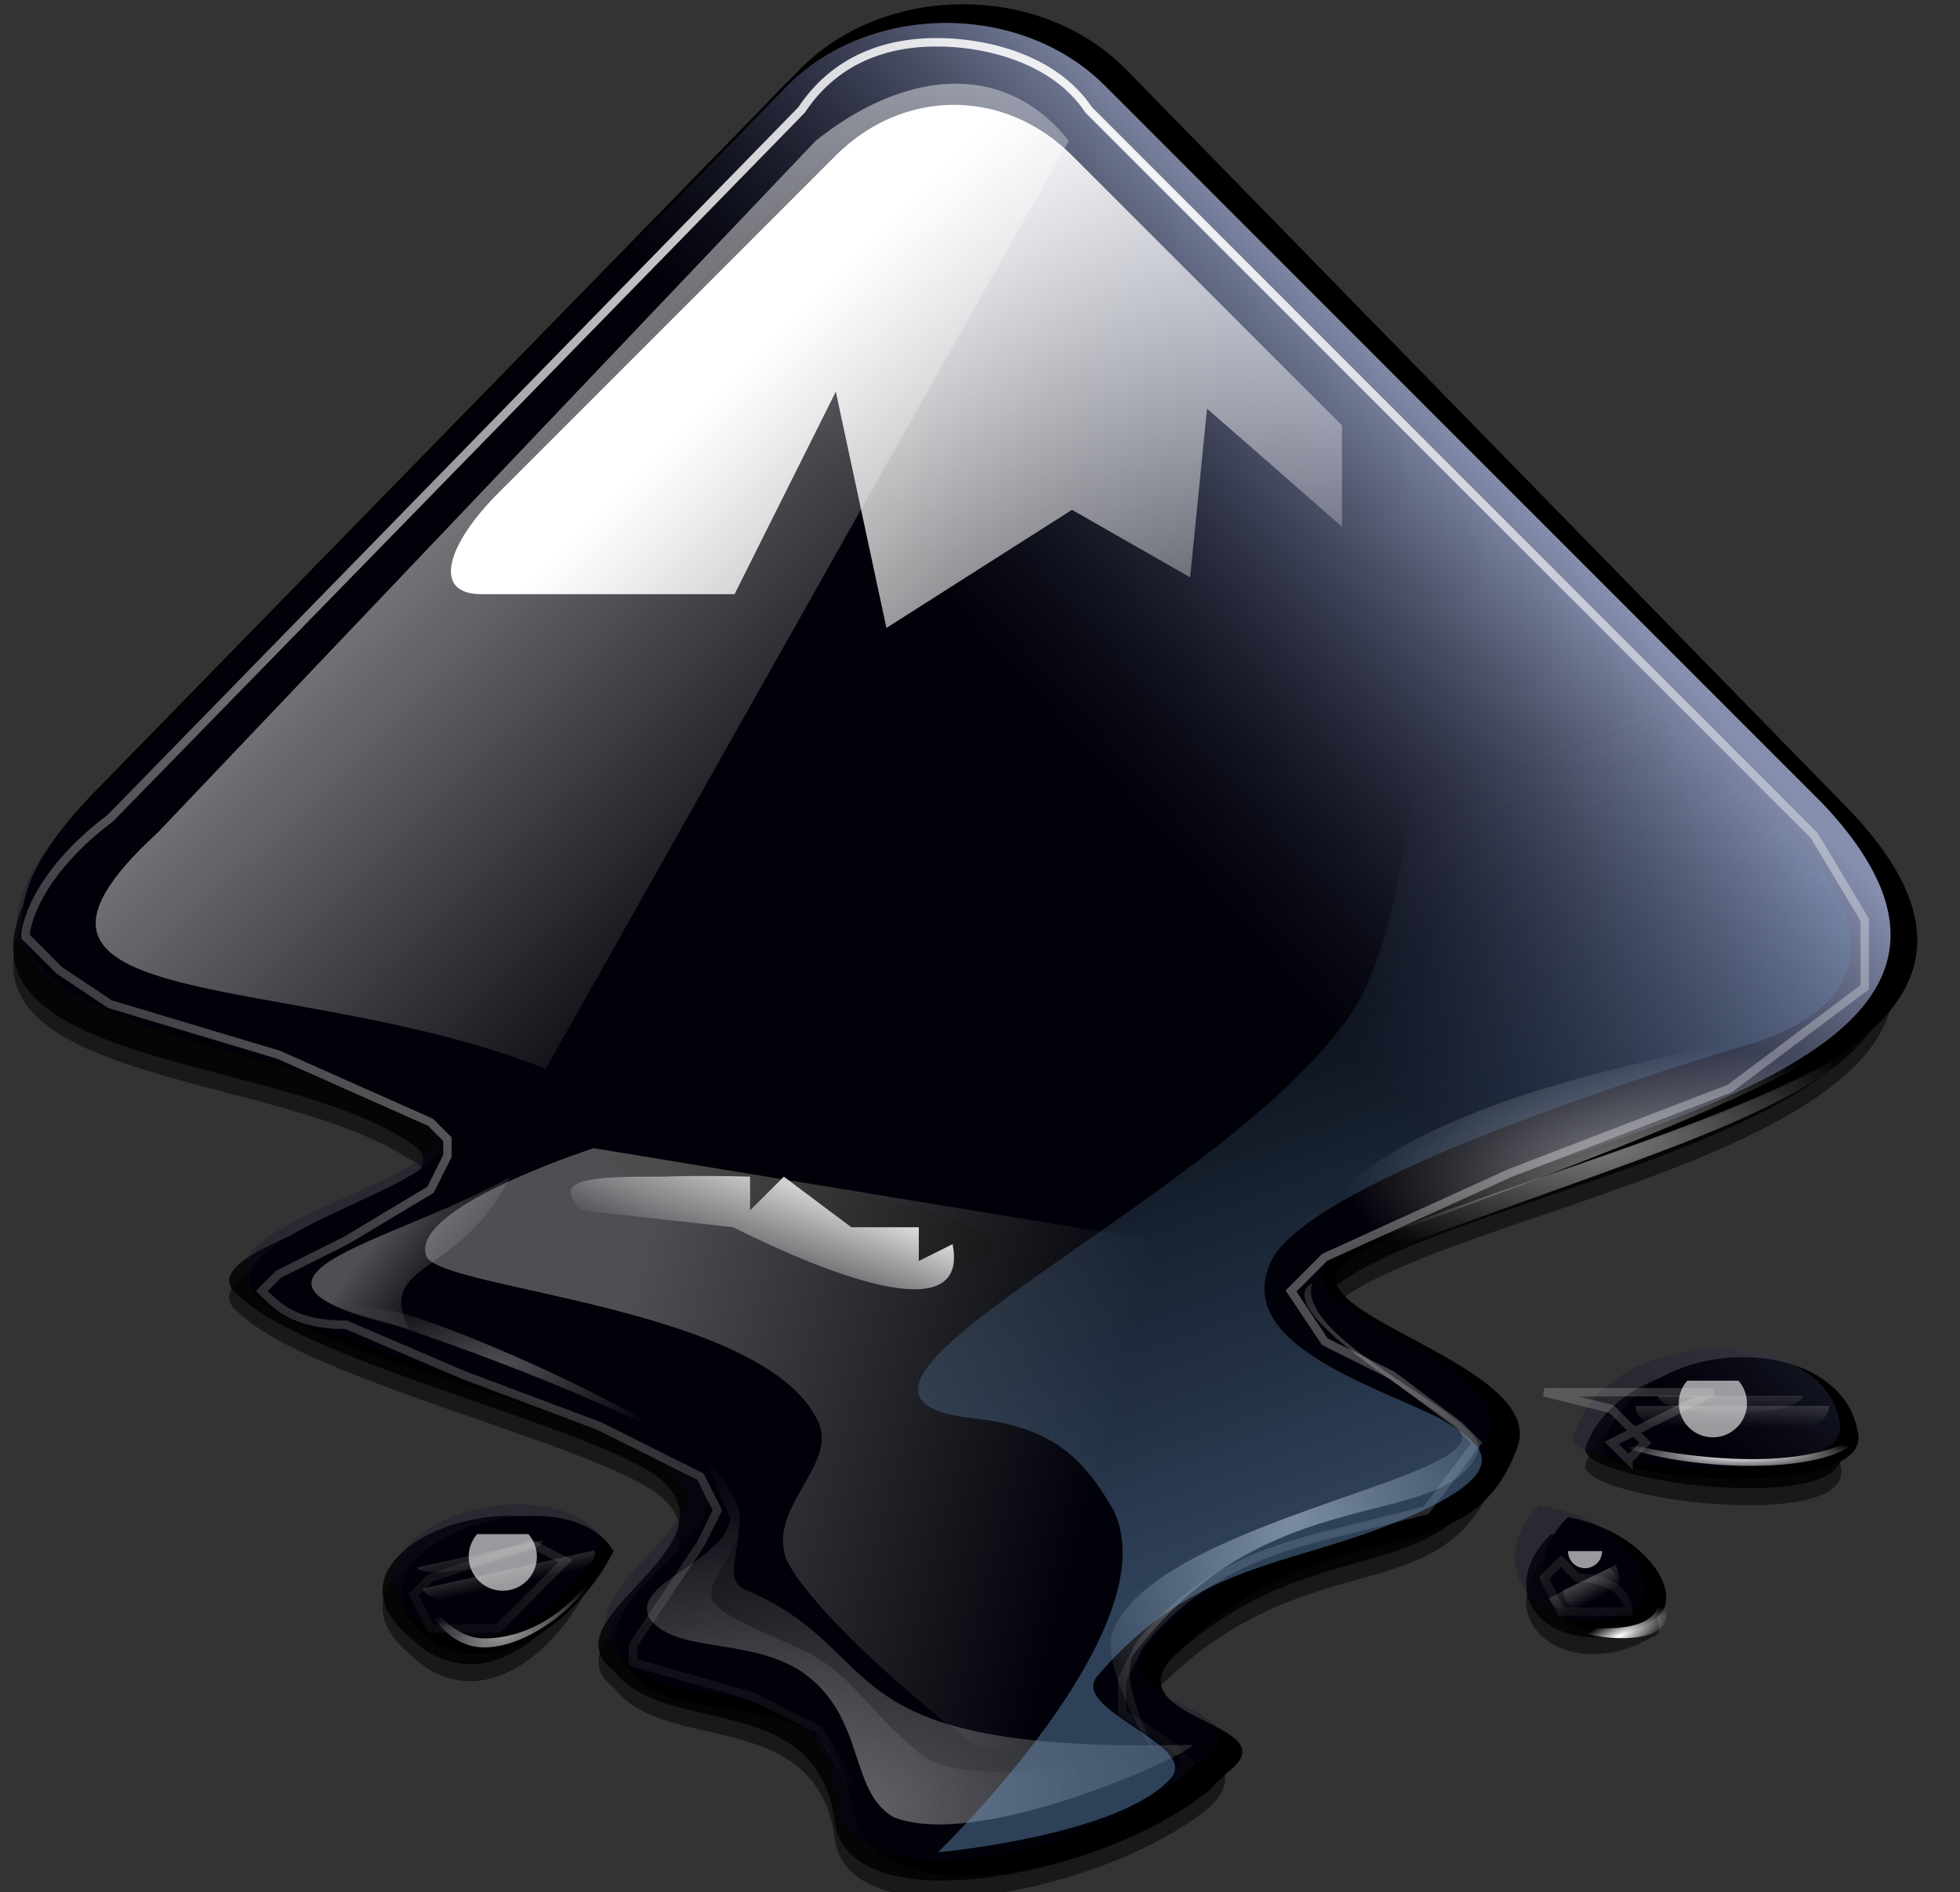 <svg xmlns="http://www.w3.org/2000/svg" width="115" height="111" viewBox="0 0 115 111"><rect x="0" y="0" width="115" height="111" fill="#333333" stroke="none"/><path d="M46 5L6 47c-16 16 9 14 18 20 5 3-14 6-10 9 4 4 22 8 25 11 4 4-7 8-3 11 3 4 12 1 13 9 1 6 16 3 22-2 4-4-7-4-3-7 9-9 17-4 20-13 2-4-14-7-9-10 9-6 44-10 28-26L65 5c-5-5-14-5-19 0zm47 80c0 2 16 4 15 0-1-7-13-6-15 0zM24 96c4 4 9 0 11-5-4-5-17 0-11 5zm67-6c-4 4 1 8 6 5 1 0 0-4-6-5z" opacity=".8"/><path d="M46 6L6 48c-16 16 9 14 18 20 5 2-14 6-10 9 4 4 22 8 25 11 4 4-7 8-3 11 3 4 12 1 13 9 1 6 16 3 22-2 4-4-7-4-3-7 9-9 17-4 20-13 2-4-14-7-9-10 9-6 44-10 28-26L65 6c-5-5-14-5-19 0zm47 80c0 2 16 4 15 0-1-7-13-6-15 0zM24 97c4 4 9 0 11-5-4-5-17 0-11 5zm67-6c-4 4 1 8 6 5 1 0 0-4-6-5z" opacity=".5"/><path d="M47 4L6 46C-9 61 16 60 25 66c5 3-13 6-10 10 4 4 22 7 26 11 3 3-8 7-4 11 3 4 12 0 13 8 1 7 16 4 22-2 4-3-7-3-3-7 9-9 17-4 20-12 2-5-14-8-10-11 10-7 46-10 29-27L66 4c-5-5-14-5-19 0zm47 81c0 2 16 3 15-1-1-6-13-6-15 1zM25 96c4 3 9-1 11-5-3-5-17 0-11 5zm67-7c-4 4 1 9 5 6 2-1 0-5-5-6z"/><path d="M47 4L6 46C-9 61 16 60 25 66c5 3-13 6-10 10 4 4 22 7 26 11 3 3-8 7-4 11 3 4 12 0 13 8 1 7 16 4 22-2 4-3-7-3-3-7 9-9 17-4 20-12 2-5-14-8-10-11 10-7 46-10 29-27L66 4c-5-5-14-5-19 0zm47 81c0 2 16 3 15-1-1-6-13-6-15 1zM25 96c4 3 9-1 11-5-3-5-17 0-11 5zm67-7c-4 4 1 9 5 6 2-1 0-5-5-6z" fill="none"/><g transform="matrix(.98 0 0 .98 56 55)"><linearGradient id="a" gradientUnits="userSpaceOnUse" x1="82.1" y1="20" x2="60" y2="40"><stop offset="0%" stop-color="#c0cdf9"/><stop offset="100%" stop-color="#07092d" stop-opacity=".3"/></linearGradient><path transform="translate(-64 -64)" d="M54 13L13 55C-3 70 23 69 32 75c5 3-14 6-10 10s22 7 25 11c4 3-7 7-3 11 3 4 12 0 13 9 1 6 16 3 22-3 4-3-7-3-3-7 9-9 17-4 20-12 2-5-14-8-9-11 9-7 45-10 29-27L73 13c-5-5-14-5-19 0zM44 77c1 0 31 4 20 7-5 1-25-7-20-7zm57 17c0 2 17 3 16-1-1-6-14-6-16 1zm-69 11c4 3 9-1 11-5-4-5-17 0-11 5zm67-7c-4 4 1 9 6 6 1-1 0-5-6-6z" fill="url(#a)" opacity=".7"/></g><g transform="matrix(.99 0 0 .99 34 34)"><linearGradient id="b" gradientUnits="userSpaceOnUse" x1="32.9" y1="34.9" x2="58.1" y2="60.2"><stop offset="0%" stop-color="#fff"/><stop offset="100%" stop-color="#fff" stop-opacity="0"/></linearGradient><path transform="translate(-42 -42)" d="M17 57c-12 11 8 8 23 14l31-55c-4-5-10-4-15 0z" fill="url(#b)" opacity=".5"/></g><g transform="matrix(.99 0 0 .99 53 21)"><linearGradient id="c" gradientUnits="userSpaceOnUse" x1="60" y1="20" x2="90" y2="50"><stop offset="0%" stop-color="#fff"/><stop offset="100%" stop-color="#fff" stop-opacity="0"/></linearGradient><path transform="translate(-61 -28)" d="M71 16l16 16v6l-8-7-1 10-7-4-11 7-3-14-6 12H36c-3 0-2-3 1-6l20-20c4-4 10-4 14 0z" fill="url(#c)"/></g><g transform="matrix(.53 0 0 .53 54 96)"><radialGradient id="d" gradientUnits="userSpaceOnUse" gradientTransform="matrix(1.57 0 0 1.05 -75 -22)" cx="116.3" cy="250.9" r="30.6" fx="116.3" fy="250.9"><stop offset="0%" stop-color="#fff"/><stop offset="100%" stop-color="#fff" stop-opacity="0"/></radialGradient><path transform="translate(-137 -224)" d="M113 204l3 7c-1 5-11 7-9 11 3 4 11 2 17 6 7 5 5 13 10 16 10 4 35-8 33-8s-24 6-30 1-7-8-12-11c-4-2-10-4-11-6s3-5 3-9c0-3-4-7-4-7z" fill="url(#d)" fill-rule="evenodd" opacity=".2"/></g><g transform="matrix(.53 0 0 .53 54 96)"><radialGradient id="e" gradientUnits="userSpaceOnUse" gradientTransform="matrix(2 0 0 1.34 -133 -95)" cx="132.4" cy="252" r="30.6" fx="132.4" fy="252"><stop offset="0%" stop-color="#fff"/><stop offset="100%" stop-color="#fff" stop-opacity="0"/></radialGradient><path transform="translate(-137 -224)" d="M113 204l3 7c-1 5-11 7-9 11 3 4 11 2 17 6 7 5 5 13 10 16 10 4 35-8 33-8-41 1-33-10-49-17-3-1-1-4-1-8 0-3-4-7-4-7z" fill="url(#e)" fill-rule="evenodd" opacity=".3"/></g><g transform="matrix(.53 0 0 .53 93 67)"><radialGradient id="f" gradientUnits="userSpaceOnUse" gradientTransform="matrix(1 0 0 .42 0 97)" cx="210.3" cy="168.5" r="34.3" fx="210.3" fy="168.5"><stop offset="0%" stop-color="#fff"/><stop offset="100%" stop-color="#fff" stop-opacity="0"/></radialGradient><path transform="translate(-210 -168)" d="M183 182c37-14 49-16 62-28-15 12-45 18-69 29z" fill="url(#f)" fill-rule="evenodd" opacity=".5"/></g><g transform="matrix(.53 0 0 .53 93 66)"><radialGradient id="g" gradientUnits="userSpaceOnUse" gradientTransform="matrix(1 0 0 .42 0 97)" cx="217.5" cy="182.1" r="34.3" fx="217.5" fy="182.1"><stop offset="0%" stop-color="#fff"/><stop offset="100%" stop-color="#fff" stop-opacity="0"/></radialGradient><path transform="translate(-210 -168)" d="M183 182c61-22 51-22 62-28-20 7-56 8-69 29z" fill="url(#g)" fill-rule="evenodd" opacity=".5"/></g><g transform="matrix(.53 0 0 .53 110 84)"><linearGradient id="h" gradientUnits="userSpaceOnUse" x1="231.6" y1="195.2" x2="231.8" y2="201.5"><stop offset="0%" stop-color="#fff"/><stop offset="100%" stop-color="#fff" stop-opacity="0"/></linearGradient><path transform="translate(-246 -203)" d="M238 199a8 2 0 11-16 0z" fill="url(#h)" opacity=".3"/></g><g transform="matrix(.71 0 0 1.13 113 87)"><linearGradient id="i" gradientUnits="userSpaceOnUse" x1="231.4" y1="195.6" x2="231.4" y2="200.1"><stop offset="0%" stop-color="#fff"/><stop offset="100%" stop-color="#fff" stop-opacity="0"/></linearGradient><path transform="translate(-246 -203)" d="M238 199a8 2 0 11-16 0z" fill="url(#i)" opacity=".6"/></g><g transform="matrix(.53 0 0 .53 102 85)"><radialGradient id="j" gradientUnits="userSpaceOnUse" gradientTransform="matrix(1 0 0 .15 0 175)" cx="228.2" cy="204.8" r="14.1" fx="228.2" fy="204.8"><stop offset="0%" stop-color="#fff"/><stop offset="100%" stop-color="#fff" stop-opacity="0"/></radialGradient><path transform="translate(-228 -205)" d="M214 204c4 3 25 5 28-1-6 5-21 3-28 1z" fill="url(#j)" fill-rule="evenodd"/></g><g transform="matrix(.21 -.1 .24 .47 96 93)"><linearGradient id="k" gradientUnits="userSpaceOnUse" x1="231.6" y1="195.2" x2="231.8" y2="201.5"><stop offset="0%" stop-color="#fff"/><stop offset="100%" stop-color="#fff" stop-opacity="0"/></linearGradient><path transform="translate(-240 -202)" d="M236 199a7 3 0 11-13 0z" fill="url(#k)" opacity=".3"/></g><g transform="matrix(.28 -.14 .51 1.01 98 94)"><linearGradient id="l" gradientUnits="userSpaceOnUse" x1="231.4" y1="195.6" x2="231.4" y2="200.1"><stop offset="0%" stop-color="#fff"/><stop offset="100%" stop-color="#fff" stop-opacity="0"/></linearGradient><path transform="translate(-243 -202)" d="M237 199a7 2 0 11-14 0z" fill="url(#l)" opacity=".6"/></g><g transform="matrix(.21 -.1 .24 .47 95 95)"><radialGradient id="m" gradientUnits="userSpaceOnUse" gradientTransform="matrix(1 0 0 .15 0 175)" cx="228.2" cy="204.8" r="14.1" fx="228.2" fy="204.8"><stop offset="0%" stop-color="#fff"/><stop offset="100%" stop-color="#fff" stop-opacity="0"/></radialGradient><path transform="translate(-230 -204)" d="M217 202c4 3 27 9 25 1-3 5-18 1-25-1z" fill="url(#m)" fill-rule="evenodd"/></g><g transform="matrix(.53 0 0 .53 30 81)"><radialGradient id="n" gradientUnits="userSpaceOnUse" gradientTransform="matrix(1 0 0 .41 0 116)" cx="89.9" cy="187.9" r="22.8" fx="89.9" fy="187.9"><stop offset="0%" stop-color="#fff" stop-opacity=".3"/><stop offset="100%" stop-color="#fff" stop-opacity="0"/></radialGradient><path transform="translate(-91 -195)" d="M68 186c0-1 39 12 46 19-6-6-33-18-38-18l-8-1z" fill="url(#n)" fill-rule="evenodd"/></g><g transform="matrix(.46 -.1 .12 .36 36 91)"><linearGradient id="o" gradientUnits="userSpaceOnUse" x1="231.6" y1="195.2" x2="231.8" y2="201.5"><stop offset="0%" stop-color="#fff"/><stop offset="100%" stop-color="#fff" stop-opacity="0"/></linearGradient><path transform="translate(-246 -203)" d="M238 199a8 2 0 11-16 0z" fill="url(#o)" opacity=".3"/></g><g transform="matrix(.63 -.14 .27 .79 41 93)"><linearGradient id="p" gradientUnits="userSpaceOnUse" x1="231.4" y1="195.6" x2="231.4" y2="200.1"><stop offset="0%" stop-color="#fff"/><stop offset="100%" stop-color="#fff" stop-opacity="0"/></linearGradient><path transform="translate(-246 -203)" d="M238 199a8 2 0 11-16 0z" fill="url(#p)" opacity=".6"/></g><g transform="matrix(.53 0 0 .53 30 94)"><radialGradient id="q" gradientUnits="userSpaceOnUse" gradientTransform="matrix(1.19 -.33 .12 .44 -45 153)" cx="90.3" cy="230.8" r="10.5" fx="90.3" fy="230.8"><stop offset="0%" stop-color="#fff"/><stop offset="100%" stop-color="#fff" stop-opacity="0"/></radialGradient><path transform="translate(-91 -221)" d="M81 220s2 6 7 6c6 0 13-7 13-10-1 3-6 9-13 9-4 0-7-5-7-5z" fill="url(#q)" fill-rule="evenodd" opacity=".6"/></g><g transform="matrix(.99 0 0 .99 51 50)"><radialGradient id="r" gradientUnits="userSpaceOnUse" gradientTransform="matrix(1.72 0 0 1.69 -49 -14)" cx="68.4" cy="21.2" r="54.8" fx="68.4" fy="21.2"><stop offset="0%" stop-color="#fff"/><stop offset="100%" stop-color="#fff" stop-opacity="0"/></radialGradient><path transform="translate(-59 -58)" d="M63 10c-3 0-6 1-8 4L14 56c-4 3-5 6-5 7l2 2 3 2 10 3 9 4 1 1v1l-1 2-5 3-4 2-1 1s0 0 0 0c1 1 2 2 5 2l7 3 8 3 6 3 1 2-1 2-2 3-2 3s0 0 0 0v1l7 2 4 2 3 5c0 1 0 2 2 2h5c4 0 9-2 12-5 0 0 0 0 0 0l-1-1-3-2v-2l1-2c4-5 9-6 13-7l4-1 3-4s0 0 0 0l-1-1-4-3-4-2-2-3 2-2 11-5 13-5 8-6v-4l-3-5-43-43h0c-2-3-6-4-9-4zm46 80l-6 3 1 1a28 2 8 010 0l1-1-2-2-4-1zm-70 9l-6 2-1 1 1 2h4l4-4zm61 1l-1 1 1 2h4c0-1-1-2-3-2z" stroke="url(#r)" stroke-width=".5" fill="none"/></g><g transform="matrix(.49 0 0 .49 51 85)"><linearGradient id="s" gradientUnits="userSpaceOnUse" x1="95.5" y1="208.2" x2="153.5" y2="223.5"><stop offset="0%" stop-color="#fff"/><stop offset="100%" stop-color="#fff" stop-opacity="0"/></linearGradient><path transform="translate(-129 -208)" d="M96 172c-6 2-22 8-20 13 2 4 41 6 47 20 2 5-6 10-4 16 2 5 14 16 22 22 7 4 15-3 12-10-6-10 18-23 29-29 6-3-13-20-13-20z" fill="url(#s)" fill-rule="evenodd" opacity=".3"/></g><g transform="matrix(.99 0 0 .99 45 72)"><linearGradient id="t" gradientUnits="userSpaceOnUse" x1="55.8" y1="76.7" x2="52.7" y2="84"><stop offset="0%" stop-color="#eeeeec"/><stop offset="100%" stop-color="#eeeeec" stop-opacity="0"/></linearGradient><path transform="translate(-53 -80)" d="M42 79l9 1c6 3 14 6 13 1l-2 1v-2h-4l-4-3-2 2v-2a48 4 8 00-5 0c-4 0-7 0-5 2z" fill="url(#t)" fill-rule="evenodd"/></g><g transform="matrix(.49 0 0 .49 76 89)"><radialGradient id="u" gradientUnits="userSpaceOnUse" gradientTransform="matrix(1.35 0 0 1.72 -64 -154)" cx="181.2" cy="214.6" r="22.5" fx="181.2" fy="214.6"><stop offset="0%" stop-color="#fff"/><stop offset="100%" stop-color="#fff" stop-opacity="0"/></radialGradient><path transform="translate(-181 -215)" d="M183 187c-2 7 21 16 20 20-4 10-25 3-41 24-3 3 3 13 2 12s-6-10-5-14c5-14 49-19 41-25-5-4-22-14-17-17z" fill="url(#u)" fill-rule="evenodd" opacity=".5"/></g><path d="M102 81a2 2 0 11-3 0zm-8 10a1 1 0 11-2 0zm-63-1a2 2 0 11-3 0z" fill="#fff" opacity=".6"/><g transform="matrix(.99 0 0 .99 24 73)"><linearGradient id="v" gradientUnits="userSpaceOnUse" x1="30.3" y1="79.2" x2="34.8" y2="82.8"><stop offset="0%" stop-color="#fff"/><stop offset="100%" stop-color="#fff" stop-opacity="0"/></linearGradient><path transform="translate(-31 -81)" d="M37 77c-7 4-19 6-6 9-2-4 3-3 6-9z" fill="url(#v)" opacity=".3"/></g><g transform="matrix(.49 0 0 .49 81 68)"><linearGradient id="w" gradientUnits="userSpaceOnUse" x1="50.6" y1="134.1" x2="23.5" y2="61.1"><stop offset="0%" stop-color="#729fcf"/><stop offset="100%" stop-color="#729fcf" stop-opacity="0"/></linearGradient><path transform="translate(-62 -89)" d="M9 172s22-2 28-9c3-4-12-8-9-12 12-14 23-13 37-19s9-9 4-12c-8-4-25-9-20-19 6-11 58-26 58-26 15-5 13-15 6-23L67 7s2 43-7 62c-12 23-73 48-47 51 9 1 13 4 17 11 7 14-21 41-21 41z" fill="url(#w)" opacity=".4"/></g></svg>